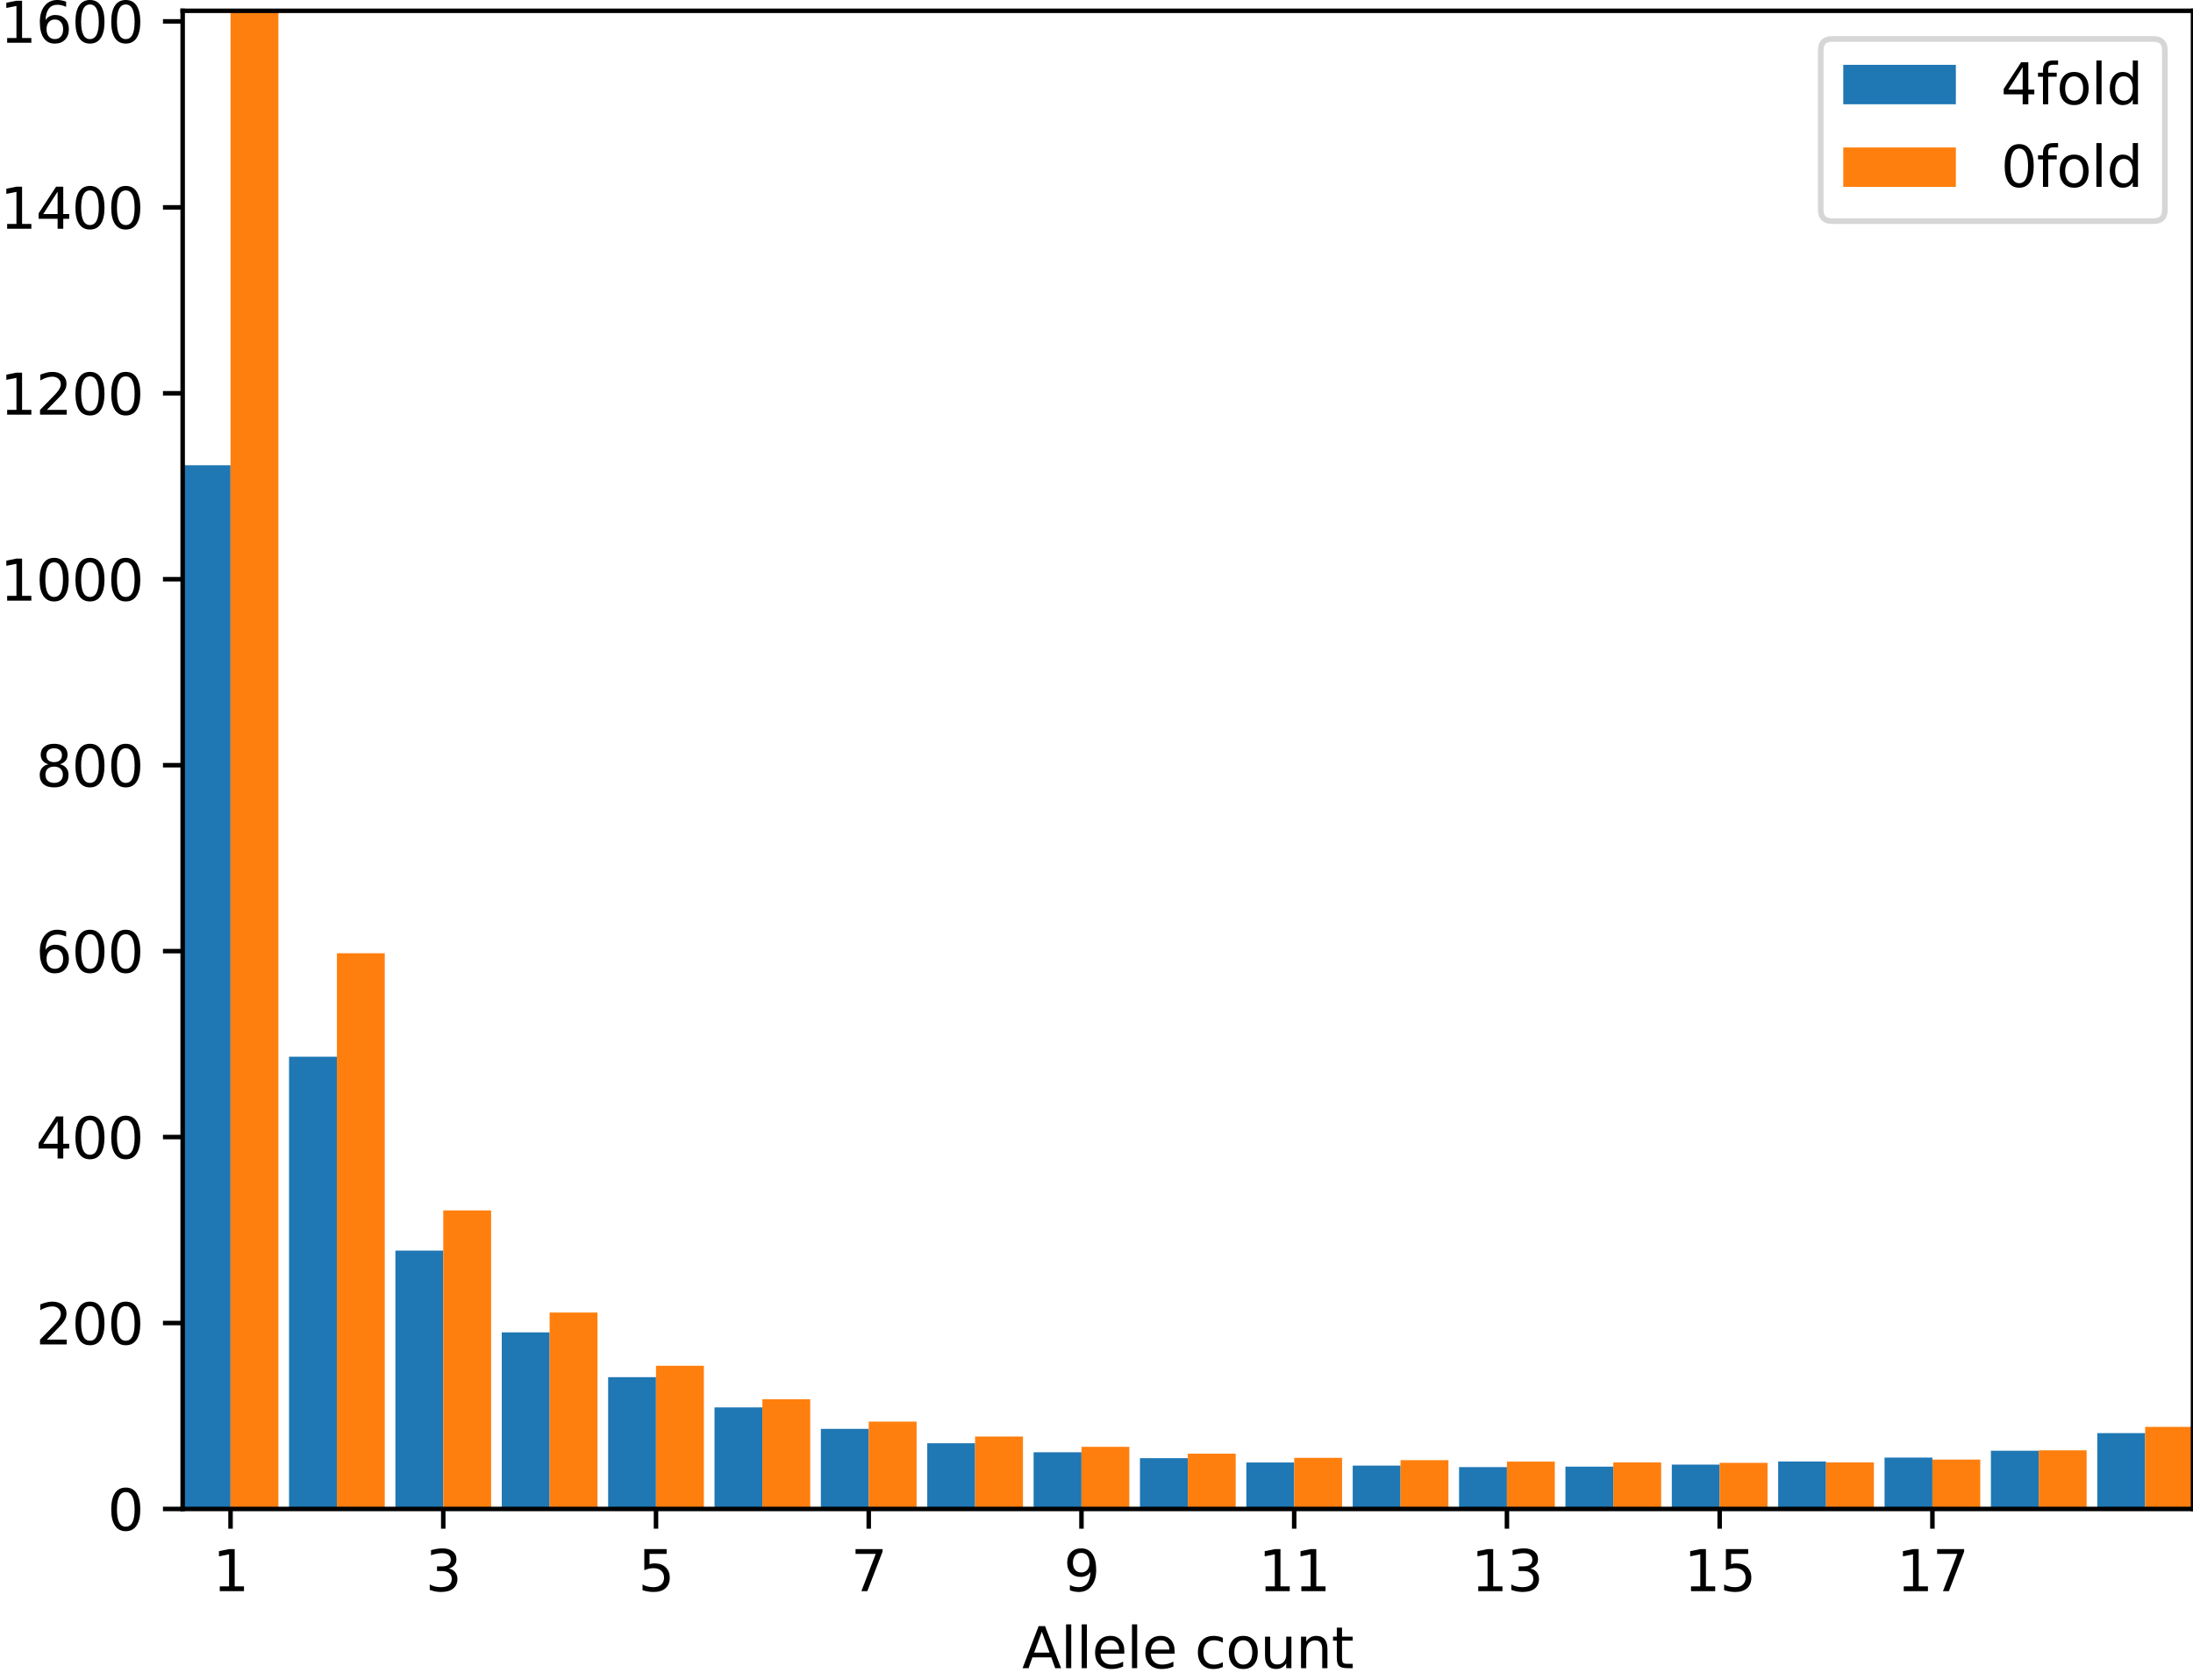 <?xml version="1.0" encoding="utf-8" standalone="no"?>
<!DOCTYPE svg PUBLIC "-//W3C//DTD SVG 1.1//EN"
  "http://www.w3.org/Graphics/SVG/1.1/DTD/svg11.dtd">
<svg height="298.388pt" version="1.1" viewBox="0 0 389.57 298.388" width="389.57pt" xmlns="http://www.w3.org/2000/svg" xmlns:xlink="http://www.w3.org/1999/xlink">
 <defs>
  <style type="text/css">*{stroke-linecap:butt;stroke-linejoin:round;}</style>
 </defs>
 <g id="figure_1">
  <g id="patch_1">
   <path d="M 0 298.388 
L 389.57 298.388 
L 389.57 0 
L 0 0 
z
" style="fill:#ffffff;"/>
  </g>
  <g id="axes_1">
   <g id="patch_2">
    <path d="M 32.45 268.032 
L 389.57 268.032 
L 389.57 1.92 
L 32.45 1.92 
z
" style="fill:#ffffff;"/>
   </g>
   <g id="patch_3">
    <path clip-path="url(#p3f44e3743f)" d="M 32.45 268.032 
L 40.953 268.032 
L 40.953 82.642 
L 32.45 82.642 
z
" style="fill:#1f77b4;"/>
   </g>
   <g id="patch_4">
    <path clip-path="url(#p3f44e3743f)" d="M 51.345 268.032 
L 59.848 268.032 
L 59.848 187.703 
L 51.345 187.703 
z
" style="fill:#1f77b4;"/>
   </g>
   <g id="patch_5">
    <path clip-path="url(#p3f44e3743f)" d="M 70.24 268.032 
L 78.743 268.032 
L 78.743 222.142 
L 70.24 222.142 
z
" style="fill:#1f77b4;"/>
   </g>
   <g id="patch_6">
    <path clip-path="url(#p3f44e3743f)" d="M 89.136 268.032 
L 97.639 268.032 
L 97.639 236.66 
L 89.136 236.66 
z
" style="fill:#1f77b4;"/>
   </g>
   <g id="patch_7">
    <path clip-path="url(#p3f44e3743f)" d="M 108.031 268.032 
L 116.534 268.032 
L 116.534 244.623 
L 108.031 244.623 
z
" style="fill:#1f77b4;"/>
   </g>
   <g id="patch_8">
    <path clip-path="url(#p3f44e3743f)" d="M 126.926 268.032 
L 135.429 268.032 
L 135.429 249.986 
L 126.926 249.986 
z
" style="fill:#1f77b4;"/>
   </g>
   <g id="patch_9">
    <path clip-path="url(#p3f44e3743f)" d="M 145.821 268.032 
L 154.324 268.032 
L 154.324 253.805 
L 145.821 253.805 
z
" style="fill:#1f77b4;"/>
   </g>
   <g id="patch_10">
    <path clip-path="url(#p3f44e3743f)" d="M 164.717 268.032 
L 173.22 268.032 
L 173.22 256.355 
L 164.717 256.355 
z
" style="fill:#1f77b4;"/>
   </g>
   <g id="patch_11">
    <path clip-path="url(#p3f44e3743f)" d="M 183.612 268.032 
L 192.115 268.032 
L 192.115 257.957 
L 183.612 257.957 
z
" style="fill:#1f77b4;"/>
   </g>
   <g id="patch_12">
    <path clip-path="url(#p3f44e3743f)" d="M 202.507 268.032 
L 211.01 268.032 
L 211.01 259.005 
L 202.507 259.005 
z
" style="fill:#1f77b4;"/>
   </g>
   <g id="patch_13">
    <path clip-path="url(#p3f44e3743f)" d="M 221.402 268.032 
L 229.905 268.032 
L 229.905 259.771 
L 221.402 259.771 
z
" style="fill:#1f77b4;"/>
   </g>
   <g id="patch_14">
    <path clip-path="url(#p3f44e3743f)" d="M 240.298 268.032 
L 248.8 268.032 
L 248.8 260.322 
L 240.298 260.322 
z
" style="fill:#1f77b4;"/>
   </g>
   <g id="patch_15">
    <path clip-path="url(#p3f44e3743f)" d="M 259.193 268.032 
L 267.696 268.032 
L 267.696 260.591 
L 259.193 260.591 
z
" style="fill:#1f77b4;"/>
   </g>
   <g id="patch_16">
    <path clip-path="url(#p3f44e3743f)" d="M 278.088 268.032 
L 286.591 268.032 
L 286.591 260.516 
L 278.088 260.516 
z
" style="fill:#1f77b4;"/>
   </g>
   <g id="patch_17">
    <path clip-path="url(#p3f44e3743f)" d="M 296.983 268.032 
L 305.486 268.032 
L 305.486 260.148 
L 296.983 260.148 
z
" style="fill:#1f77b4;"/>
   </g>
   <g id="patch_18">
    <path clip-path="url(#p3f44e3743f)" d="M 315.879 268.032 
L 324.381 268.032 
L 324.381 259.6 
L 315.879 259.6 
z
" style="fill:#1f77b4;"/>
   </g>
   <g id="patch_19">
    <path clip-path="url(#p3f44e3743f)" d="M 334.774 268.032 
L 343.277 268.032 
L 343.277 258.905 
L 334.774 258.905 
z
" style="fill:#1f77b4;"/>
   </g>
   <g id="patch_20">
    <path clip-path="url(#p3f44e3743f)" d="M 353.669 268.032 
L 362.172 268.032 
L 362.172 257.691 
L 353.669 257.691 
z
" style="fill:#1f77b4;"/>
   </g>
   <g id="patch_21">
    <path clip-path="url(#p3f44e3743f)" d="M 372.564 268.032 
L 381.067 268.032 
L 381.067 254.563 
L 372.564 254.563 
z
" style="fill:#1f77b4;"/>
   </g>
   <g id="patch_22">
    <path clip-path="url(#p3f44e3743f)" d="M 40.953 268.032 
L 49.456 268.032 
L 49.456 1.92 
L 40.953 1.92 
z
" style="fill:#ff7f0e;"/>
   </g>
   <g id="patch_23">
    <path clip-path="url(#p3f44e3743f)" d="M 59.848 268.032 
L 68.351 268.032 
L 68.351 169.322 
L 59.848 169.322 
z
" style="fill:#ff7f0e;"/>
   </g>
   <g id="patch_24">
    <path clip-path="url(#p3f44e3743f)" d="M 78.743 268.032 
L 87.246 268.032 
L 87.246 215.003 
L 78.743 215.003 
z
" style="fill:#ff7f0e;"/>
   </g>
   <g id="patch_25">
    <path clip-path="url(#p3f44e3743f)" d="M 97.639 268.032 
L 106.141 268.032 
L 106.141 233.141 
L 97.639 233.141 
z
" style="fill:#ff7f0e;"/>
   </g>
   <g id="patch_26">
    <path clip-path="url(#p3f44e3743f)" d="M 116.534 268.032 
L 125.037 268.032 
L 125.037 242.598 
L 116.534 242.598 
z
" style="fill:#ff7f0e;"/>
   </g>
   <g id="patch_27">
    <path clip-path="url(#p3f44e3743f)" d="M 135.429 268.032 
L 143.932 268.032 
L 143.932 248.547 
L 135.429 248.547 
z
" style="fill:#ff7f0e;"/>
   </g>
   <g id="patch_28">
    <path clip-path="url(#p3f44e3743f)" d="M 154.324 268.032 
L 162.827 268.032 
L 162.827 252.512 
L 154.324 252.512 
z
" style="fill:#ff7f0e;"/>
   </g>
   <g id="patch_29">
    <path clip-path="url(#p3f44e3743f)" d="M 173.22 268.032 
L 181.722 268.032 
L 181.722 255.166 
L 173.22 255.166 
z
" style="fill:#ff7f0e;"/>
   </g>
   <g id="patch_30">
    <path clip-path="url(#p3f44e3743f)" d="M 192.115 268.032 
L 200.618 268.032 
L 200.618 256.988 
L 192.115 256.988 
z
" style="fill:#ff7f0e;"/>
   </g>
   <g id="patch_31">
    <path clip-path="url(#p3f44e3743f)" d="M 211.01 268.032 
L 219.513 268.032 
L 219.513 258.209 
L 211.01 258.209 
z
" style="fill:#ff7f0e;"/>
   </g>
   <g id="patch_32">
    <path clip-path="url(#p3f44e3743f)" d="M 229.905 268.032 
L 238.408 268.032 
L 238.408 258.947 
L 229.905 258.947 
z
" style="fill:#ff7f0e;"/>
   </g>
   <g id="patch_33">
    <path clip-path="url(#p3f44e3743f)" d="M 248.8 268.032 
L 257.303 268.032 
L 257.303 259.364 
L 248.8 259.364 
z
" style="fill:#ff7f0e;"/>
   </g>
   <g id="patch_34">
    <path clip-path="url(#p3f44e3743f)" d="M 267.696 268.032 
L 276.199 268.032 
L 276.199 259.616 
L 267.696 259.616 
z
" style="fill:#ff7f0e;"/>
   </g>
   <g id="patch_35">
    <path clip-path="url(#p3f44e3743f)" d="M 286.591 268.032 
L 295.094 268.032 
L 295.094 259.77 
L 286.591 259.77 
z
" style="fill:#ff7f0e;"/>
   </g>
   <g id="patch_36">
    <path clip-path="url(#p3f44e3743f)" d="M 305.486 268.032 
L 313.989 268.032 
L 313.989 259.84 
L 305.486 259.84 
z
" style="fill:#ff7f0e;"/>
   </g>
   <g id="patch_37">
    <path clip-path="url(#p3f44e3743f)" d="M 324.381 268.032 
L 332.884 268.032 
L 332.884 259.764 
L 324.381 259.764 
z
" style="fill:#ff7f0e;"/>
   </g>
   <g id="patch_38">
    <path clip-path="url(#p3f44e3743f)" d="M 343.277 268.032 
L 351.78 268.032 
L 351.78 259.259 
L 343.277 259.259 
z
" style="fill:#ff7f0e;"/>
   </g>
   <g id="patch_39">
    <path clip-path="url(#p3f44e3743f)" d="M 362.172 268.032 
L 370.675 268.032 
L 370.675 257.613 
L 362.172 257.613 
z
" style="fill:#ff7f0e;"/>
   </g>
   <g id="patch_40">
    <path clip-path="url(#p3f44e3743f)" d="M 381.067 268.032 
L 389.57 268.032 
L 389.57 253.452 
L 381.067 253.452 
z
" style="fill:#ff7f0e;"/>
   </g>
   <g id="matplotlib.axis_1">
    <g id="xtick_1">
     <g id="line2d_1">
      <defs>
       <path d="M 0 0 
L 0 3.5 
" id="m4c01bdc814" style="stroke:#000000;stroke-width:0.8;"/>
      </defs>
      <g>
       <use style="stroke:#000000;stroke-width:0.8;" x="40.953" xlink:href="#m4c01bdc814" y="268.032"/>
      </g>
     </g>
     <g id="text_1">
      <!-- 1 -->
      <g transform="translate(37.772 282.63)scale(0.1 -0.1)">
       <defs>
        <path d="M 794 531 
L 1825 531 
L 1825 4091 
L 703 3866 
L 703 4441 
L 1819 4666 
L 2450 4666 
L 2450 531 
L 3481 531 
L 3481 0 
L 794 0 
L 794 531 
z
" id="DejaVuSans-31" transform="scale(0.016)"/>
       </defs>
       <use xlink:href="#DejaVuSans-31"/>
      </g>
     </g>
    </g>
    <g id="xtick_2">
     <g id="line2d_2">
      <g>
       <use style="stroke:#000000;stroke-width:0.8;" x="78.743" xlink:href="#m4c01bdc814" y="268.032"/>
      </g>
     </g>
     <g id="text_2">
      <!-- 3 -->
      <g transform="translate(75.562 282.63)scale(0.1 -0.1)">
       <defs>
        <path d="M 2597 2516 
Q 3050 2419 3304 2112 
Q 3559 1806 3559 1356 
Q 3559 666 3084 287 
Q 2609 -91 1734 -91 
Q 1441 -91 1130 -33 
Q 819 25 488 141 
L 488 750 
Q 750 597 1062 519 
Q 1375 441 1716 441 
Q 2309 441 2620 675 
Q 2931 909 2931 1356 
Q 2931 1769 2642 2001 
Q 2353 2234 1838 2234 
L 1294 2234 
L 1294 2753 
L 1863 2753 
Q 2328 2753 2575 2939 
Q 2822 3125 2822 3475 
Q 2822 3834 2567 4026 
Q 2313 4219 1838 4219 
Q 1578 4219 1281 4162 
Q 984 4106 628 3988 
L 628 4550 
Q 988 4650 1302 4700 
Q 1616 4750 1894 4750 
Q 2613 4750 3031 4423 
Q 3450 4097 3450 3541 
Q 3450 3153 3228 2886 
Q 3006 2619 2597 2516 
z
" id="DejaVuSans-33" transform="scale(0.016)"/>
       </defs>
       <use xlink:href="#DejaVuSans-33"/>
      </g>
     </g>
    </g>
    <g id="xtick_3">
     <g id="line2d_3">
      <g>
       <use style="stroke:#000000;stroke-width:0.8;" x="116.534" xlink:href="#m4c01bdc814" y="268.032"/>
      </g>
     </g>
     <g id="text_3">
      <!-- 5 -->
      <g transform="translate(113.353 282.63)scale(0.1 -0.1)">
       <defs>
        <path d="M 691 4666 
L 3169 4666 
L 3169 4134 
L 1269 4134 
L 1269 2991 
Q 1406 3038 1543 3061 
Q 1681 3084 1819 3084 
Q 2600 3084 3056 2656 
Q 3513 2228 3513 1497 
Q 3513 744 3044 326 
Q 2575 -91 1722 -91 
Q 1428 -91 1123 -41 
Q 819 9 494 109 
L 494 744 
Q 775 591 1075 516 
Q 1375 441 1709 441 
Q 2250 441 2565 725 
Q 2881 1009 2881 1497 
Q 2881 1984 2565 2268 
Q 2250 2553 1709 2553 
Q 1456 2553 1204 2497 
Q 953 2441 691 2322 
L 691 4666 
z
" id="DejaVuSans-35" transform="scale(0.016)"/>
       </defs>
       <use xlink:href="#DejaVuSans-35"/>
      </g>
     </g>
    </g>
    <g id="xtick_4">
     <g id="line2d_4">
      <g>
       <use style="stroke:#000000;stroke-width:0.8;" x="154.324" xlink:href="#m4c01bdc814" y="268.032"/>
      </g>
     </g>
     <g id="text_4">
      <!-- 7 -->
      <g transform="translate(151.143 282.63)scale(0.1 -0.1)">
       <defs>
        <path d="M 525 4666 
L 3525 4666 
L 3525 4397 
L 1831 0 
L 1172 0 
L 2766 4134 
L 525 4134 
L 525 4666 
z
" id="DejaVuSans-37" transform="scale(0.016)"/>
       </defs>
       <use xlink:href="#DejaVuSans-37"/>
      </g>
     </g>
    </g>
    <g id="xtick_5">
     <g id="line2d_5">
      <g>
       <use style="stroke:#000000;stroke-width:0.8;" x="192.115" xlink:href="#m4c01bdc814" y="268.032"/>
      </g>
     </g>
     <g id="text_5">
      <!-- 9 -->
      <g transform="translate(188.934 282.63)scale(0.1 -0.1)">
       <defs>
        <path d="M 703 97 
L 703 672 
Q 941 559 1184 500 
Q 1428 441 1663 441 
Q 2288 441 2617 861 
Q 2947 1281 2994 2138 
Q 2813 1869 2534 1725 
Q 2256 1581 1919 1581 
Q 1219 1581 811 2004 
Q 403 2428 403 3163 
Q 403 3881 828 4315 
Q 1253 4750 1959 4750 
Q 2769 4750 3195 4129 
Q 3622 3509 3622 2328 
Q 3622 1225 3098 567 
Q 2575 -91 1691 -91 
Q 1453 -91 1209 -44 
Q 966 3 703 97 
z
M 1959 2075 
Q 2384 2075 2632 2365 
Q 2881 2656 2881 3163 
Q 2881 3666 2632 3958 
Q 2384 4250 1959 4250 
Q 1534 4250 1286 3958 
Q 1038 3666 1038 3163 
Q 1038 2656 1286 2365 
Q 1534 2075 1959 2075 
z
" id="DejaVuSans-39" transform="scale(0.016)"/>
       </defs>
       <use xlink:href="#DejaVuSans-39"/>
      </g>
     </g>
    </g>
    <g id="xtick_6">
     <g id="line2d_6">
      <g>
       <use style="stroke:#000000;stroke-width:0.8;" x="229.905" xlink:href="#m4c01bdc814" y="268.032"/>
      </g>
     </g>
     <g id="text_6">
      <!-- 11 -->
      <g transform="translate(223.543 282.63)scale(0.1 -0.1)">
       <use xlink:href="#DejaVuSans-31"/>
       <use x="63.623" xlink:href="#DejaVuSans-31"/>
      </g>
     </g>
    </g>
    <g id="xtick_7">
     <g id="line2d_7">
      <g>
       <use style="stroke:#000000;stroke-width:0.8;" x="267.696" xlink:href="#m4c01bdc814" y="268.032"/>
      </g>
     </g>
     <g id="text_7">
      <!-- 13 -->
      <g transform="translate(261.333 282.63)scale(0.1 -0.1)">
       <use xlink:href="#DejaVuSans-31"/>
       <use x="63.623" xlink:href="#DejaVuSans-33"/>
      </g>
     </g>
    </g>
    <g id="xtick_8">
     <g id="line2d_8">
      <g>
       <use style="stroke:#000000;stroke-width:0.8;" x="305.486" xlink:href="#m4c01bdc814" y="268.032"/>
      </g>
     </g>
     <g id="text_8">
      <!-- 15 -->
      <g transform="translate(299.124 282.63)scale(0.1 -0.1)">
       <use xlink:href="#DejaVuSans-31"/>
       <use x="63.623" xlink:href="#DejaVuSans-35"/>
      </g>
     </g>
    </g>
    <g id="xtick_9">
     <g id="line2d_9">
      <g>
       <use style="stroke:#000000;stroke-width:0.8;" x="343.277" xlink:href="#m4c01bdc814" y="268.032"/>
      </g>
     </g>
     <g id="text_9">
      <!-- 17 -->
      <g transform="translate(336.914 282.63)scale(0.1 -0.1)">
       <use xlink:href="#DejaVuSans-31"/>
       <use x="63.623" xlink:href="#DejaVuSans-37"/>
      </g>
     </g>
    </g>
    <g id="text_10">
     <!-- Allele count -->
     <g transform="translate(181.574 296.308)scale(0.1 -0.1)">
      <defs>
       <path d="M 2188 4044 
L 1331 1722 
L 3047 1722 
L 2188 4044 
z
M 1831 4666 
L 2547 4666 
L 4325 0 
L 3669 0 
L 3244 1197 
L 1141 1197 
L 716 0 
L 50 0 
L 1831 4666 
z
" id="DejaVuSans-41" transform="scale(0.016)"/>
       <path d="M 603 4863 
L 1178 4863 
L 1178 0 
L 603 0 
L 603 4863 
z
" id="DejaVuSans-6c" transform="scale(0.016)"/>
       <path d="M 3597 1894 
L 3597 1613 
L 953 1613 
Q 991 1019 1311 708 
Q 1631 397 2203 397 
Q 2534 397 2845 478 
Q 3156 559 3463 722 
L 3463 178 
Q 3153 47 2828 -22 
Q 2503 -91 2169 -91 
Q 1331 -91 842 396 
Q 353 884 353 1716 
Q 353 2575 817 3079 
Q 1281 3584 2069 3584 
Q 2775 3584 3186 3129 
Q 3597 2675 3597 1894 
z
M 3022 2063 
Q 3016 2534 2758 2815 
Q 2500 3097 2075 3097 
Q 1594 3097 1305 2825 
Q 1016 2553 972 2059 
L 3022 2063 
z
" id="DejaVuSans-65" transform="scale(0.016)"/>
       <path id="DejaVuSans-20" transform="scale(0.016)"/>
       <path d="M 3122 3366 
L 3122 2828 
Q 2878 2963 2633 3030 
Q 2388 3097 2138 3097 
Q 1578 3097 1268 2742 
Q 959 2388 959 1747 
Q 959 1106 1268 751 
Q 1578 397 2138 397 
Q 2388 397 2633 464 
Q 2878 531 3122 666 
L 3122 134 
Q 2881 22 2623 -34 
Q 2366 -91 2075 -91 
Q 1284 -91 818 406 
Q 353 903 353 1747 
Q 353 2603 823 3093 
Q 1294 3584 2113 3584 
Q 2378 3584 2631 3529 
Q 2884 3475 3122 3366 
z
" id="DejaVuSans-63" transform="scale(0.016)"/>
       <path d="M 1959 3097 
Q 1497 3097 1228 2736 
Q 959 2375 959 1747 
Q 959 1119 1226 758 
Q 1494 397 1959 397 
Q 2419 397 2687 759 
Q 2956 1122 2956 1747 
Q 2956 2369 2687 2733 
Q 2419 3097 1959 3097 
z
M 1959 3584 
Q 2709 3584 3137 3096 
Q 3566 2609 3566 1747 
Q 3566 888 3137 398 
Q 2709 -91 1959 -91 
Q 1206 -91 779 398 
Q 353 888 353 1747 
Q 353 2609 779 3096 
Q 1206 3584 1959 3584 
z
" id="DejaVuSans-6f" transform="scale(0.016)"/>
       <path d="M 544 1381 
L 544 3500 
L 1119 3500 
L 1119 1403 
Q 1119 906 1312 657 
Q 1506 409 1894 409 
Q 2359 409 2629 706 
Q 2900 1003 2900 1516 
L 2900 3500 
L 3475 3500 
L 3475 0 
L 2900 0 
L 2900 538 
Q 2691 219 2414 64 
Q 2138 -91 1772 -91 
Q 1169 -91 856 284 
Q 544 659 544 1381 
z
M 1991 3584 
L 1991 3584 
z
" id="DejaVuSans-75" transform="scale(0.016)"/>
       <path d="M 3513 2113 
L 3513 0 
L 2938 0 
L 2938 2094 
Q 2938 2591 2744 2837 
Q 2550 3084 2163 3084 
Q 1697 3084 1428 2787 
Q 1159 2491 1159 1978 
L 1159 0 
L 581 0 
L 581 3500 
L 1159 3500 
L 1159 2956 
Q 1366 3272 1645 3428 
Q 1925 3584 2291 3584 
Q 2894 3584 3203 3211 
Q 3513 2838 3513 2113 
z
" id="DejaVuSans-6e" transform="scale(0.016)"/>
       <path d="M 1172 4494 
L 1172 3500 
L 2356 3500 
L 2356 3053 
L 1172 3053 
L 1172 1153 
Q 1172 725 1289 603 
Q 1406 481 1766 481 
L 2356 481 
L 2356 0 
L 1766 0 
Q 1100 0 847 248 
Q 594 497 594 1153 
L 594 3053 
L 172 3053 
L 172 3500 
L 594 3500 
L 594 4494 
L 1172 4494 
z
" id="DejaVuSans-74" transform="scale(0.016)"/>
      </defs>
      <use xlink:href="#DejaVuSans-41"/>
      <use x="68.408" xlink:href="#DejaVuSans-6c"/>
      <use x="96.191" xlink:href="#DejaVuSans-6c"/>
      <use x="123.975" xlink:href="#DejaVuSans-65"/>
      <use x="185.498" xlink:href="#DejaVuSans-6c"/>
      <use x="213.281" xlink:href="#DejaVuSans-65"/>
      <use x="274.805" xlink:href="#DejaVuSans-20"/>
      <use x="306.592" xlink:href="#DejaVuSans-63"/>
      <use x="361.572" xlink:href="#DejaVuSans-6f"/>
      <use x="422.754" xlink:href="#DejaVuSans-75"/>
      <use x="486.133" xlink:href="#DejaVuSans-6e"/>
      <use x="549.512" xlink:href="#DejaVuSans-74"/>
     </g>
    </g>
   </g>
   <g id="matplotlib.axis_2">
    <g id="ytick_1">
     <g id="line2d_10">
      <defs>
       <path d="M 0 0 
L -3.5 0 
" id="maaa399694d" style="stroke:#000000;stroke-width:0.8;"/>
      </defs>
      <g>
       <use style="stroke:#000000;stroke-width:0.8;" x="32.45" xlink:href="#maaa399694d" y="268.032"/>
      </g>
     </g>
     <g id="text_11">
      <!-- 0 -->
      <g transform="translate(19.087 271.831)scale(0.1 -0.1)">
       <defs>
        <path d="M 2034 4250 
Q 1547 4250 1301 3770 
Q 1056 3291 1056 2328 
Q 1056 1369 1301 889 
Q 1547 409 2034 409 
Q 2525 409 2770 889 
Q 3016 1369 3016 2328 
Q 3016 3291 2770 3770 
Q 2525 4250 2034 4250 
z
M 2034 4750 
Q 2819 4750 3233 4129 
Q 3647 3509 3647 2328 
Q 3647 1150 3233 529 
Q 2819 -91 2034 -91 
Q 1250 -91 836 529 
Q 422 1150 422 2328 
Q 422 3509 836 4129 
Q 1250 4750 2034 4750 
z
" id="DejaVuSans-30" transform="scale(0.016)"/>
       </defs>
       <use xlink:href="#DejaVuSans-30"/>
      </g>
     </g>
    </g>
    <g id="ytick_2">
     <g id="line2d_11">
      <g>
       <use style="stroke:#000000;stroke-width:0.8;" x="32.45" xlink:href="#maaa399694d" y="235.003"/>
      </g>
     </g>
     <g id="text_12">
      <!-- 200 -->
      <g transform="translate(6.362 238.802)scale(0.1 -0.1)">
       <defs>
        <path d="M 1228 531 
L 3431 531 
L 3431 0 
L 469 0 
L 469 531 
Q 828 903 1448 1529 
Q 2069 2156 2228 2338 
Q 2531 2678 2651 2914 
Q 2772 3150 2772 3378 
Q 2772 3750 2511 3984 
Q 2250 4219 1831 4219 
Q 1534 4219 1204 4116 
Q 875 4013 500 3803 
L 500 4441 
Q 881 4594 1212 4672 
Q 1544 4750 1819 4750 
Q 2544 4750 2975 4387 
Q 3406 4025 3406 3419 
Q 3406 3131 3298 2873 
Q 3191 2616 2906 2266 
Q 2828 2175 2409 1742 
Q 1991 1309 1228 531 
z
" id="DejaVuSans-32" transform="scale(0.016)"/>
       </defs>
       <use xlink:href="#DejaVuSans-32"/>
       <use x="63.623" xlink:href="#DejaVuSans-30"/>
       <use x="127.246" xlink:href="#DejaVuSans-30"/>
      </g>
     </g>
    </g>
    <g id="ytick_3">
     <g id="line2d_12">
      <g>
       <use style="stroke:#000000;stroke-width:0.8;" x="32.45" xlink:href="#maaa399694d" y="201.974"/>
      </g>
     </g>
     <g id="text_13">
      <!-- 400 -->
      <g transform="translate(6.362 205.773)scale(0.1 -0.1)">
       <defs>
        <path d="M 2419 4116 
L 825 1625 
L 2419 1625 
L 2419 4116 
z
M 2253 4666 
L 3047 4666 
L 3047 1625 
L 3713 1625 
L 3713 1100 
L 3047 1100 
L 3047 0 
L 2419 0 
L 2419 1100 
L 313 1100 
L 313 1709 
L 2253 4666 
z
" id="DejaVuSans-34" transform="scale(0.016)"/>
       </defs>
       <use xlink:href="#DejaVuSans-34"/>
       <use x="63.623" xlink:href="#DejaVuSans-30"/>
       <use x="127.246" xlink:href="#DejaVuSans-30"/>
      </g>
     </g>
    </g>
    <g id="ytick_4">
     <g id="line2d_13">
      <g>
       <use style="stroke:#000000;stroke-width:0.8;" x="32.45" xlink:href="#maaa399694d" y="168.944"/>
      </g>
     </g>
     <g id="text_14">
      <!-- 600 -->
      <g transform="translate(6.362 172.744)scale(0.1 -0.1)">
       <defs>
        <path d="M 2113 2584 
Q 1688 2584 1439 2293 
Q 1191 2003 1191 1497 
Q 1191 994 1439 701 
Q 1688 409 2113 409 
Q 2538 409 2786 701 
Q 3034 994 3034 1497 
Q 3034 2003 2786 2293 
Q 2538 2584 2113 2584 
z
M 3366 4563 
L 3366 3988 
Q 3128 4100 2886 4159 
Q 2644 4219 2406 4219 
Q 1781 4219 1451 3797 
Q 1122 3375 1075 2522 
Q 1259 2794 1537 2939 
Q 1816 3084 2150 3084 
Q 2853 3084 3261 2657 
Q 3669 2231 3669 1497 
Q 3669 778 3244 343 
Q 2819 -91 2113 -91 
Q 1303 -91 875 529 
Q 447 1150 447 2328 
Q 447 3434 972 4092 
Q 1497 4750 2381 4750 
Q 2619 4750 2861 4703 
Q 3103 4656 3366 4563 
z
" id="DejaVuSans-36" transform="scale(0.016)"/>
       </defs>
       <use xlink:href="#DejaVuSans-36"/>
       <use x="63.623" xlink:href="#DejaVuSans-30"/>
       <use x="127.246" xlink:href="#DejaVuSans-30"/>
      </g>
     </g>
    </g>
    <g id="ytick_5">
     <g id="line2d_14">
      <g>
       <use style="stroke:#000000;stroke-width:0.8;" x="32.45" xlink:href="#maaa399694d" y="135.915"/>
      </g>
     </g>
     <g id="text_15">
      <!-- 800 -->
      <g transform="translate(6.362 139.715)scale(0.1 -0.1)">
       <defs>
        <path d="M 2034 2216 
Q 1584 2216 1326 1975 
Q 1069 1734 1069 1313 
Q 1069 891 1326 650 
Q 1584 409 2034 409 
Q 2484 409 2743 651 
Q 3003 894 3003 1313 
Q 3003 1734 2745 1975 
Q 2488 2216 2034 2216 
z
M 1403 2484 
Q 997 2584 770 2862 
Q 544 3141 544 3541 
Q 544 4100 942 4425 
Q 1341 4750 2034 4750 
Q 2731 4750 3128 4425 
Q 3525 4100 3525 3541 
Q 3525 3141 3298 2862 
Q 3072 2584 2669 2484 
Q 3125 2378 3379 2068 
Q 3634 1759 3634 1313 
Q 3634 634 3220 271 
Q 2806 -91 2034 -91 
Q 1263 -91 848 271 
Q 434 634 434 1313 
Q 434 1759 690 2068 
Q 947 2378 1403 2484 
z
M 1172 3481 
Q 1172 3119 1398 2916 
Q 1625 2713 2034 2713 
Q 2441 2713 2670 2916 
Q 2900 3119 2900 3481 
Q 2900 3844 2670 4047 
Q 2441 4250 2034 4250 
Q 1625 4250 1398 4047 
Q 1172 3844 1172 3481 
z
" id="DejaVuSans-38" transform="scale(0.016)"/>
       </defs>
       <use xlink:href="#DejaVuSans-38"/>
       <use x="63.623" xlink:href="#DejaVuSans-30"/>
       <use x="127.246" xlink:href="#DejaVuSans-30"/>
      </g>
     </g>
    </g>
    <g id="ytick_6">
     <g id="line2d_15">
      <g>
       <use style="stroke:#000000;stroke-width:0.8;" x="32.45" xlink:href="#maaa399694d" y="102.886"/>
      </g>
     </g>
     <g id="text_16">
      <!-- 1000 -->
      <g transform="translate(0 106.686)scale(0.1 -0.1)">
       <use xlink:href="#DejaVuSans-31"/>
       <use x="63.623" xlink:href="#DejaVuSans-30"/>
       <use x="127.246" xlink:href="#DejaVuSans-30"/>
       <use x="190.869" xlink:href="#DejaVuSans-30"/>
      </g>
     </g>
    </g>
    <g id="ytick_7">
     <g id="line2d_16">
      <g>
       <use style="stroke:#000000;stroke-width:0.8;" x="32.45" xlink:href="#maaa399694d" y="69.857"/>
      </g>
     </g>
     <g id="text_17">
      <!-- 1200 -->
      <g transform="translate(0 73.657)scale(0.1 -0.1)">
       <use xlink:href="#DejaVuSans-31"/>
       <use x="63.623" xlink:href="#DejaVuSans-32"/>
       <use x="127.246" xlink:href="#DejaVuSans-30"/>
       <use x="190.869" xlink:href="#DejaVuSans-30"/>
      </g>
     </g>
    </g>
    <g id="ytick_8">
     <g id="line2d_17">
      <g>
       <use style="stroke:#000000;stroke-width:0.8;" x="32.45" xlink:href="#maaa399694d" y="36.828"/>
      </g>
     </g>
     <g id="text_18">
      <!-- 1400 -->
      <g transform="translate(0 40.627)scale(0.1 -0.1)">
       <use xlink:href="#DejaVuSans-31"/>
       <use x="63.623" xlink:href="#DejaVuSans-34"/>
       <use x="127.246" xlink:href="#DejaVuSans-30"/>
       <use x="190.869" xlink:href="#DejaVuSans-30"/>
      </g>
     </g>
    </g>
    <g id="ytick_9">
     <g id="line2d_18">
      <g>
       <use style="stroke:#000000;stroke-width:0.8;" x="32.45" xlink:href="#maaa399694d" y="3.799"/>
      </g>
     </g>
     <g id="text_19">
      <!-- 1600 -->
      <g transform="translate(0 7.598)scale(0.1 -0.1)">
       <use xlink:href="#DejaVuSans-31"/>
       <use x="63.623" xlink:href="#DejaVuSans-36"/>
       <use x="127.246" xlink:href="#DejaVuSans-30"/>
       <use x="190.869" xlink:href="#DejaVuSans-30"/>
      </g>
     </g>
    </g>
   </g>
   <g id="patch_41">
    <path d="M 32.45 268.032 
L 32.45 1.92 
" style="fill:none;stroke:#000000;stroke-linecap:square;stroke-linejoin:miter;stroke-width:0.8;"/>
   </g>
   <g id="patch_42">
    <path d="M 389.57 268.032 
L 389.57 1.92 
" style="fill:none;stroke:#000000;stroke-linecap:square;stroke-linejoin:miter;stroke-width:0.8;"/>
   </g>
   <g id="patch_43">
    <path d="M 32.45 268.032 
L 389.57 268.032 
" style="fill:none;stroke:#000000;stroke-linecap:square;stroke-linejoin:miter;stroke-width:0.8;"/>
   </g>
   <g id="patch_44">
    <path d="M 32.45 1.92 
L 389.57 1.92 
" style="fill:none;stroke:#000000;stroke-linecap:square;stroke-linejoin:miter;stroke-width:0.8;"/>
   </g>
   <g id="legend_1">
    <g id="patch_45">
     <path d="M 325.442 39.276 
L 382.57 39.276 
Q 384.57 39.276 384.57 37.276 
L 384.57 8.92 
Q 384.57 6.92 382.57 6.92 
L 325.442 6.92 
Q 323.442 6.92 323.442 8.92 
L 323.442 37.276 
Q 323.442 39.276 325.442 39.276 
z
" style="fill:#ffffff;opacity:0.8;stroke:#cccccc;stroke-linejoin:miter;"/>
    </g>
    <g id="patch_46">
     <path d="M 327.442 18.518 
L 347.442 18.518 
L 347.442 11.518 
L 327.442 11.518 
z
" style="fill:#1f77b4;"/>
    </g>
    <g id="text_20">
     <!-- 4fold -->
     <g transform="translate(355.442 18.518)scale(0.1 -0.1)">
      <defs>
       <path d="M 2375 4863 
L 2375 4384 
L 1825 4384 
Q 1516 4384 1395 4259 
Q 1275 4134 1275 3809 
L 1275 3500 
L 2222 3500 
L 2222 3053 
L 1275 3053 
L 1275 0 
L 697 0 
L 697 3053 
L 147 3053 
L 147 3500 
L 697 3500 
L 697 3744 
Q 697 4328 969 4595 
Q 1241 4863 1831 4863 
L 2375 4863 
z
" id="DejaVuSans-66" transform="scale(0.016)"/>
       <path d="M 2906 2969 
L 2906 4863 
L 3481 4863 
L 3481 0 
L 2906 0 
L 2906 525 
Q 2725 213 2448 61 
Q 2172 -91 1784 -91 
Q 1150 -91 751 415 
Q 353 922 353 1747 
Q 353 2572 751 3078 
Q 1150 3584 1784 3584 
Q 2172 3584 2448 3432 
Q 2725 3281 2906 2969 
z
M 947 1747 
Q 947 1113 1208 752 
Q 1469 391 1925 391 
Q 2381 391 2643 752 
Q 2906 1113 2906 1747 
Q 2906 2381 2643 2742 
Q 2381 3103 1925 3103 
Q 1469 3103 1208 2742 
Q 947 2381 947 1747 
z
" id="DejaVuSans-64" transform="scale(0.016)"/>
      </defs>
      <use xlink:href="#DejaVuSans-34"/>
      <use x="63.623" xlink:href="#DejaVuSans-66"/>
      <use x="98.828" xlink:href="#DejaVuSans-6f"/>
      <use x="160.01" xlink:href="#DejaVuSans-6c"/>
      <use x="187.793" xlink:href="#DejaVuSans-64"/>
     </g>
    </g>
    <g id="patch_47">
     <path d="M 327.442 33.196 
L 347.442 33.196 
L 347.442 26.196 
L 327.442 26.196 
z
" style="fill:#ff7f0e;"/>
    </g>
    <g id="text_21">
     <!-- 0fold -->
     <g transform="translate(355.442 33.196)scale(0.1 -0.1)">
      <use xlink:href="#DejaVuSans-30"/>
      <use x="63.623" xlink:href="#DejaVuSans-66"/>
      <use x="98.828" xlink:href="#DejaVuSans-6f"/>
      <use x="160.01" xlink:href="#DejaVuSans-6c"/>
      <use x="187.793" xlink:href="#DejaVuSans-64"/>
     </g>
    </g>
   </g>
  </g>
 </g>
 <defs>
  <clipPath id="p3f44e3743f">
   <rect height="266.112" width="357.12" x="32.45" y="1.92"/>
  </clipPath>
 </defs>
</svg>
